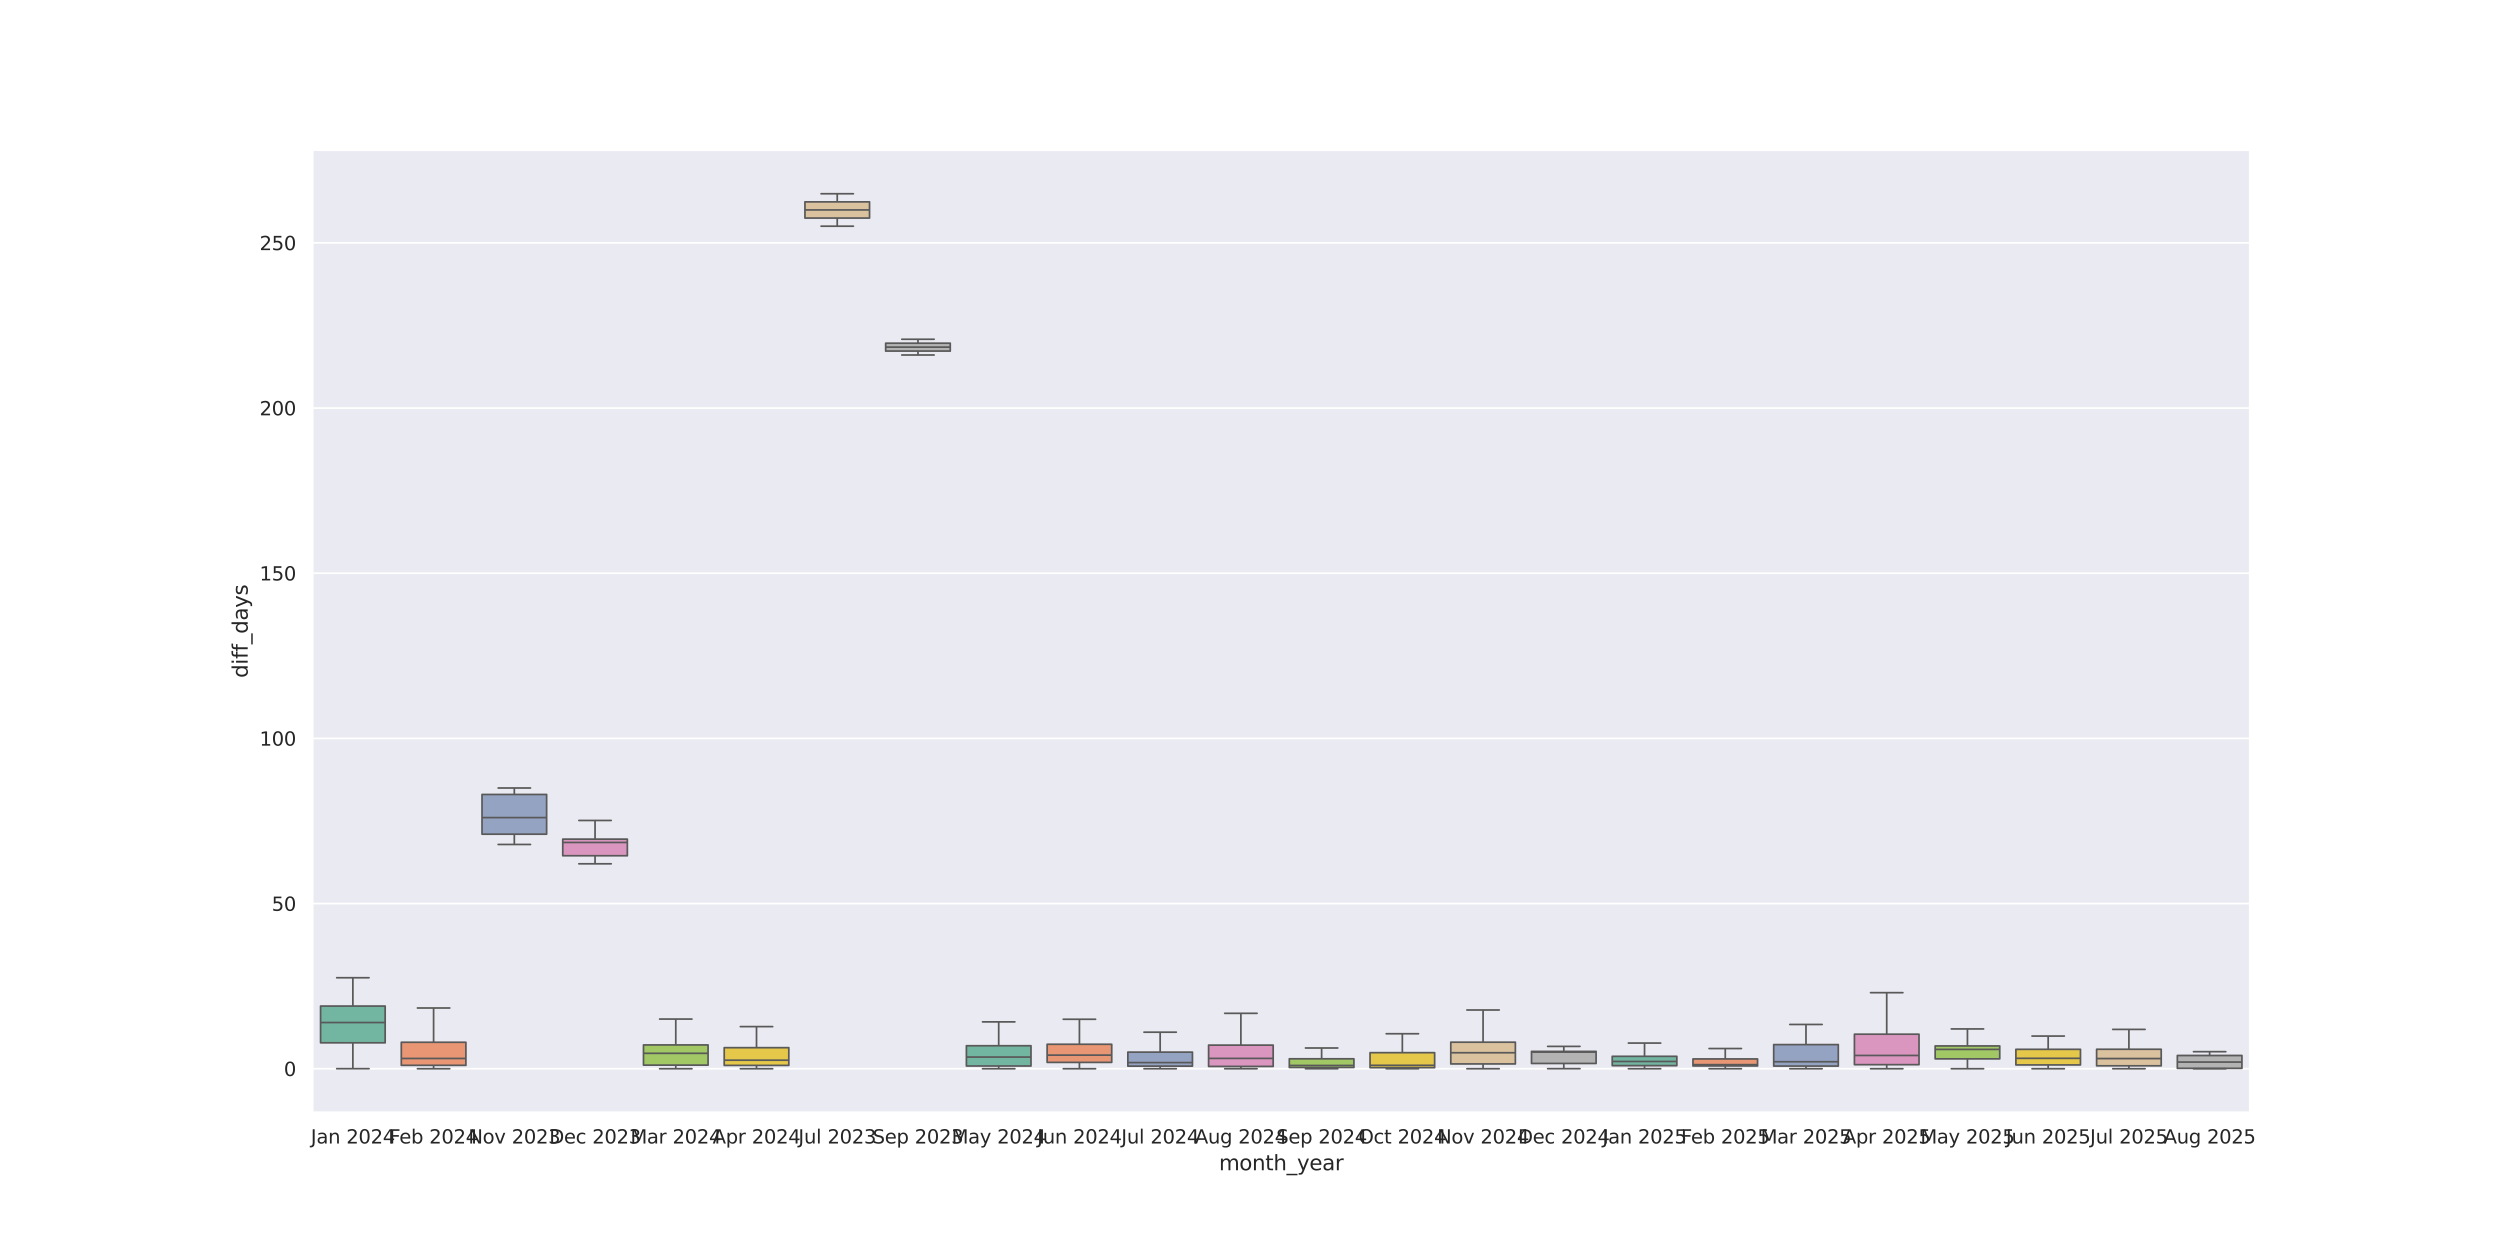 <?xml version="1.0" encoding="utf-8" standalone="no"?>
<!DOCTYPE svg PUBLIC "-//W3C//DTD SVG 1.1//EN"
  "http://www.w3.org/Graphics/SVG/1.1/DTD/svg11.dtd">
<svg xmlns:xlink="http://www.w3.org/1999/xlink" width="1440pt" height="720pt" viewBox="0 0 1440 720" xmlns="http://www.w3.org/2000/svg" version="1.1">
 <defs>
  <style type="text/css">*{stroke-linejoin: round; stroke-linecap: butt}</style>
 </defs>
 <g id="figure_1">
  <g id="patch_1">
   <path d="M 0 720 
L 1440 720 
L 1440 0 
L 0 0 
z
" style="fill: #ffffff"/>
  </g>
  <g id="axes_1">
   <g id="patch_2">
    <path d="M 180 640.8 
L 1296 640.8 
L 1296 86.4 
L 180 86.4 
z
" style="fill: #eaeaf2"/>
   </g>
   <g id="matplotlib.axis_1">
    <g id="xtick_1">
     <g id="text_1">
      <!-- Jan 2024 -->
      <g style="fill: #262626" transform="translate(179.026 658.658) scale(0.11 -0.11)">
       <defs>
        <path id="DejaVuSans-4a" d="M 628 4666 
L 1259 4666 
L 1259 325 
Q 1259 -519 939 -900 
Q 619 -1281 -91 -1281 
L -331 -1281 
L -331 -750 
L -134 -750 
Q 284 -750 456 -515 
Q 628 -281 628 325 
L 628 4666 
z
" transform="scale(0.016)"/>
        <path id="DejaVuSans-61" d="M 2194 1759 
Q 1497 1759 1228 1600 
Q 959 1441 959 1056 
Q 959 750 1161 570 
Q 1363 391 1709 391 
Q 2188 391 2477 730 
Q 2766 1069 2766 1631 
L 2766 1759 
L 2194 1759 
z
M 3341 1997 
L 3341 0 
L 2766 0 
L 2766 531 
Q 2569 213 2275 61 
Q 1981 -91 1556 -91 
Q 1019 -91 701 211 
Q 384 513 384 1019 
Q 384 1609 779 1909 
Q 1175 2209 1959 2209 
L 2766 2209 
L 2766 2266 
Q 2766 2663 2505 2880 
Q 2244 3097 1772 3097 
Q 1472 3097 1187 3025 
Q 903 2953 641 2809 
L 641 3341 
Q 956 3463 1253 3523 
Q 1550 3584 1831 3584 
Q 2591 3584 2966 3190 
Q 3341 2797 3341 1997 
z
" transform="scale(0.016)"/>
        <path id="DejaVuSans-6e" d="M 3513 2113 
L 3513 0 
L 2938 0 
L 2938 2094 
Q 2938 2591 2744 2837 
Q 2550 3084 2163 3084 
Q 1697 3084 1428 2787 
Q 1159 2491 1159 1978 
L 1159 0 
L 581 0 
L 581 3500 
L 1159 3500 
L 1159 2956 
Q 1366 3272 1645 3428 
Q 1925 3584 2291 3584 
Q 2894 3584 3203 3211 
Q 3513 2838 3513 2113 
z
" transform="scale(0.016)"/>
        <path id="DejaVuSans-20" transform="scale(0.016)"/>
        <path id="DejaVuSans-32" d="M 1228 531 
L 3431 531 
L 3431 0 
L 469 0 
L 469 531 
Q 828 903 1448 1529 
Q 2069 2156 2228 2338 
Q 2531 2678 2651 2914 
Q 2772 3150 2772 3378 
Q 2772 3750 2511 3984 
Q 2250 4219 1831 4219 
Q 1534 4219 1204 4116 
Q 875 4013 500 3803 
L 500 4441 
Q 881 4594 1212 4672 
Q 1544 4750 1819 4750 
Q 2544 4750 2975 4387 
Q 3406 4025 3406 3419 
Q 3406 3131 3298 2873 
Q 3191 2616 2906 2266 
Q 2828 2175 2409 1742 
Q 1991 1309 1228 531 
z
" transform="scale(0.016)"/>
        <path id="DejaVuSans-30" d="M 2034 4250 
Q 1547 4250 1301 3770 
Q 1056 3291 1056 2328 
Q 1056 1369 1301 889 
Q 1547 409 2034 409 
Q 2525 409 2770 889 
Q 3016 1369 3016 2328 
Q 3016 3291 2770 3770 
Q 2525 4250 2034 4250 
z
M 2034 4750 
Q 2819 4750 3233 4129 
Q 3647 3509 3647 2328 
Q 3647 1150 3233 529 
Q 2819 -91 2034 -91 
Q 1250 -91 836 529 
Q 422 1150 422 2328 
Q 422 3509 836 4129 
Q 1250 4750 2034 4750 
z
" transform="scale(0.016)"/>
        <path id="DejaVuSans-34" d="M 2419 4116 
L 825 1625 
L 2419 1625 
L 2419 4116 
z
M 2253 4666 
L 3047 4666 
L 3047 1625 
L 3713 1625 
L 3713 1100 
L 3047 1100 
L 3047 0 
L 2419 0 
L 2419 1100 
L 313 1100 
L 313 1709 
L 2253 4666 
z
" transform="scale(0.016)"/>
       </defs>
       <use xlink:href="#DejaVuSans-4a"/>
       <use xlink:href="#DejaVuSans-61" transform="translate(29.492 0)"/>
       <use xlink:href="#DejaVuSans-6e" transform="translate(90.771 0)"/>
       <use xlink:href="#DejaVuSans-20" transform="translate(154.15 0)"/>
       <use xlink:href="#DejaVuSans-32" transform="translate(185.938 0)"/>
       <use xlink:href="#DejaVuSans-30" transform="translate(249.561 0)"/>
       <use xlink:href="#DejaVuSans-32" transform="translate(313.184 0)"/>
       <use xlink:href="#DejaVuSans-34" transform="translate(376.807 0)"/>
      </g>
     </g>
    </g>
    <g id="xtick_2">
     <g id="text_2">
      <!-- Feb 2024 -->
      <g style="fill: #262626" transform="translate(224.268 658.658) scale(0.11 -0.11)">
       <defs>
        <path id="DejaVuSans-46" d="M 628 4666 
L 3309 4666 
L 3309 4134 
L 1259 4134 
L 1259 2759 
L 3109 2759 
L 3109 2228 
L 1259 2228 
L 1259 0 
L 628 0 
L 628 4666 
z
" transform="scale(0.016)"/>
        <path id="DejaVuSans-65" d="M 3597 1894 
L 3597 1613 
L 953 1613 
Q 991 1019 1311 708 
Q 1631 397 2203 397 
Q 2534 397 2845 478 
Q 3156 559 3463 722 
L 3463 178 
Q 3153 47 2828 -22 
Q 2503 -91 2169 -91 
Q 1331 -91 842 396 
Q 353 884 353 1716 
Q 353 2575 817 3079 
Q 1281 3584 2069 3584 
Q 2775 3584 3186 3129 
Q 3597 2675 3597 1894 
z
M 3022 2063 
Q 3016 2534 2758 2815 
Q 2500 3097 2075 3097 
Q 1594 3097 1305 2825 
Q 1016 2553 972 2059 
L 3022 2063 
z
" transform="scale(0.016)"/>
        <path id="DejaVuSans-62" d="M 3116 1747 
Q 3116 2381 2855 2742 
Q 2594 3103 2138 3103 
Q 1681 3103 1420 2742 
Q 1159 2381 1159 1747 
Q 1159 1113 1420 752 
Q 1681 391 2138 391 
Q 2594 391 2855 752 
Q 3116 1113 3116 1747 
z
M 1159 2969 
Q 1341 3281 1617 3432 
Q 1894 3584 2278 3584 
Q 2916 3584 3314 3078 
Q 3713 2572 3713 1747 
Q 3713 922 3314 415 
Q 2916 -91 2278 -91 
Q 1894 -91 1617 61 
Q 1341 213 1159 525 
L 1159 0 
L 581 0 
L 581 4863 
L 1159 4863 
L 1159 2969 
z
" transform="scale(0.016)"/>
       </defs>
       <use xlink:href="#DejaVuSans-46"/>
       <use xlink:href="#DejaVuSans-65" transform="translate(52.02 0)"/>
       <use xlink:href="#DejaVuSans-62" transform="translate(113.543 0)"/>
       <use xlink:href="#DejaVuSans-20" transform="translate(177.02 0)"/>
       <use xlink:href="#DejaVuSans-32" transform="translate(208.807 0)"/>
       <use xlink:href="#DejaVuSans-30" transform="translate(272.43 0)"/>
       <use xlink:href="#DejaVuSans-32" transform="translate(336.053 0)"/>
       <use xlink:href="#DejaVuSans-34" transform="translate(399.676 0)"/>
      </g>
     </g>
    </g>
    <g id="xtick_3">
     <g id="text_3">
      <!-- Nov 2023 -->
      <g style="fill: #262626" transform="translate(269.769 658.658) scale(0.11 -0.11)">
       <defs>
        <path id="DejaVuSans-4e" d="M 628 4666 
L 1478 4666 
L 3547 763 
L 3547 4666 
L 4159 4666 
L 4159 0 
L 3309 0 
L 1241 3903 
L 1241 0 
L 628 0 
L 628 4666 
z
" transform="scale(0.016)"/>
        <path id="DejaVuSans-6f" d="M 1959 3097 
Q 1497 3097 1228 2736 
Q 959 2375 959 1747 
Q 959 1119 1226 758 
Q 1494 397 1959 397 
Q 2419 397 2687 759 
Q 2956 1122 2956 1747 
Q 2956 2369 2687 2733 
Q 2419 3097 1959 3097 
z
M 1959 3584 
Q 2709 3584 3137 3096 
Q 3566 2609 3566 1747 
Q 3566 888 3137 398 
Q 2709 -91 1959 -91 
Q 1206 -91 779 398 
Q 353 888 353 1747 
Q 353 2609 779 3096 
Q 1206 3584 1959 3584 
z
" transform="scale(0.016)"/>
        <path id="DejaVuSans-76" d="M 191 3500 
L 800 3500 
L 1894 563 
L 2988 3500 
L 3597 3500 
L 2284 0 
L 1503 0 
L 191 3500 
z
" transform="scale(0.016)"/>
        <path id="DejaVuSans-33" d="M 2597 2516 
Q 3050 2419 3304 2112 
Q 3559 1806 3559 1356 
Q 3559 666 3084 287 
Q 2609 -91 1734 -91 
Q 1441 -91 1130 -33 
Q 819 25 488 141 
L 488 750 
Q 750 597 1062 519 
Q 1375 441 1716 441 
Q 2309 441 2620 675 
Q 2931 909 2931 1356 
Q 2931 1769 2642 2001 
Q 2353 2234 1838 2234 
L 1294 2234 
L 1294 2753 
L 1863 2753 
Q 2328 2753 2575 2939 
Q 2822 3125 2822 3475 
Q 2822 3834 2567 4026 
Q 2313 4219 1838 4219 
Q 1578 4219 1281 4162 
Q 984 4106 628 3988 
L 628 4550 
Q 988 4650 1302 4700 
Q 1616 4750 1894 4750 
Q 2613 4750 3031 4423 
Q 3450 4097 3450 3541 
Q 3450 3153 3228 2886 
Q 3006 2619 2597 2516 
z
" transform="scale(0.016)"/>
       </defs>
       <use xlink:href="#DejaVuSans-4e"/>
       <use xlink:href="#DejaVuSans-6f" transform="translate(74.805 0)"/>
       <use xlink:href="#DejaVuSans-76" transform="translate(135.986 0)"/>
       <use xlink:href="#DejaVuSans-20" transform="translate(195.166 0)"/>
       <use xlink:href="#DejaVuSans-32" transform="translate(226.953 0)"/>
       <use xlink:href="#DejaVuSans-30" transform="translate(290.576 0)"/>
       <use xlink:href="#DejaVuSans-32" transform="translate(354.199 0)"/>
       <use xlink:href="#DejaVuSans-33" transform="translate(417.822 0)"/>
      </g>
     </g>
    </g>
    <g id="xtick_4">
     <g id="text_4">
      <!-- Dec 2023 -->
      <g style="fill: #262626" transform="translate(316.361 658.658) scale(0.11 -0.11)">
       <defs>
        <path id="DejaVuSans-44" d="M 1259 4147 
L 1259 519 
L 2022 519 
Q 2988 519 3436 956 
Q 3884 1394 3884 2338 
Q 3884 3275 3436 3711 
Q 2988 4147 2022 4147 
L 1259 4147 
z
M 628 4666 
L 1925 4666 
Q 3281 4666 3915 4102 
Q 4550 3538 4550 2338 
Q 4550 1131 3912 565 
Q 3275 0 1925 0 
L 628 0 
L 628 4666 
z
" transform="scale(0.016)"/>
        <path id="DejaVuSans-63" d="M 3122 3366 
L 3122 2828 
Q 2878 2963 2633 3030 
Q 2388 3097 2138 3097 
Q 1578 3097 1268 2742 
Q 959 2388 959 1747 
Q 959 1106 1268 751 
Q 1578 397 2138 397 
Q 2388 397 2633 464 
Q 2878 531 3122 666 
L 3122 134 
Q 2881 22 2623 -34 
Q 2366 -91 2075 -91 
Q 1284 -91 818 406 
Q 353 903 353 1747 
Q 353 2603 823 3093 
Q 1294 3584 2113 3584 
Q 2378 3584 2631 3529 
Q 2884 3475 3122 3366 
z
" transform="scale(0.016)"/>
       </defs>
       <use xlink:href="#DejaVuSans-44"/>
       <use xlink:href="#DejaVuSans-65" transform="translate(77.002 0)"/>
       <use xlink:href="#DejaVuSans-63" transform="translate(138.525 0)"/>
       <use xlink:href="#DejaVuSans-20" transform="translate(193.506 0)"/>
       <use xlink:href="#DejaVuSans-32" transform="translate(225.293 0)"/>
       <use xlink:href="#DejaVuSans-30" transform="translate(288.916 0)"/>
       <use xlink:href="#DejaVuSans-32" transform="translate(352.539 0)"/>
       <use xlink:href="#DejaVuSans-33" transform="translate(416.162 0)"/>
      </g>
     </g>
    </g>
    <g id="xtick_5">
     <g id="text_5">
      <!-- Mar 2024 -->
      <g style="fill: #262626" transform="translate(363.128 658.658) scale(0.11 -0.11)">
       <defs>
        <path id="DejaVuSans-4d" d="M 628 4666 
L 1569 4666 
L 2759 1491 
L 3956 4666 
L 4897 4666 
L 4897 0 
L 4281 0 
L 4281 4097 
L 3078 897 
L 2444 897 
L 1241 4097 
L 1241 0 
L 628 0 
L 628 4666 
z
" transform="scale(0.016)"/>
        <path id="DejaVuSans-72" d="M 2631 2963 
Q 2534 3019 2420 3045 
Q 2306 3072 2169 3072 
Q 1681 3072 1420 2755 
Q 1159 2438 1159 1844 
L 1159 0 
L 581 0 
L 581 3500 
L 1159 3500 
L 1159 2956 
Q 1341 3275 1631 3429 
Q 1922 3584 2338 3584 
Q 2397 3584 2469 3576 
Q 2541 3569 2628 3553 
L 2631 2963 
z
" transform="scale(0.016)"/>
       </defs>
       <use xlink:href="#DejaVuSans-4d"/>
       <use xlink:href="#DejaVuSans-61" transform="translate(86.279 0)"/>
       <use xlink:href="#DejaVuSans-72" transform="translate(147.559 0)"/>
       <use xlink:href="#DejaVuSans-20" transform="translate(188.672 0)"/>
       <use xlink:href="#DejaVuSans-32" transform="translate(220.459 0)"/>
       <use xlink:href="#DejaVuSans-30" transform="translate(284.082 0)"/>
       <use xlink:href="#DejaVuSans-32" transform="translate(347.705 0)"/>
       <use xlink:href="#DejaVuSans-34" transform="translate(411.328 0)"/>
      </g>
     </g>
    </g>
    <g id="xtick_6">
     <g id="text_6">
      <!-- Apr 2024 -->
      <g style="fill: #262626" transform="translate(410.49 658.658) scale(0.11 -0.11)">
       <defs>
        <path id="DejaVuSans-41" d="M 2188 4044 
L 1331 1722 
L 3047 1722 
L 2188 4044 
z
M 1831 4666 
L 2547 4666 
L 4325 0 
L 3669 0 
L 3244 1197 
L 1141 1197 
L 716 0 
L 50 0 
L 1831 4666 
z
" transform="scale(0.016)"/>
        <path id="DejaVuSans-70" d="M 1159 525 
L 1159 -1331 
L 581 -1331 
L 581 3500 
L 1159 3500 
L 1159 2969 
Q 1341 3281 1617 3432 
Q 1894 3584 2278 3584 
Q 2916 3584 3314 3078 
Q 3713 2572 3713 1747 
Q 3713 922 3314 415 
Q 2916 -91 2278 -91 
Q 1894 -91 1617 61 
Q 1341 213 1159 525 
z
M 3116 1747 
Q 3116 2381 2855 2742 
Q 2594 3103 2138 3103 
Q 1681 3103 1420 2742 
Q 1159 2381 1159 1747 
Q 1159 1113 1420 752 
Q 1681 391 2138 391 
Q 2594 391 2855 752 
Q 3116 1113 3116 1747 
z
" transform="scale(0.016)"/>
       </defs>
       <use xlink:href="#DejaVuSans-41"/>
       <use xlink:href="#DejaVuSans-70" transform="translate(68.408 0)"/>
       <use xlink:href="#DejaVuSans-72" transform="translate(131.885 0)"/>
       <use xlink:href="#DejaVuSans-20" transform="translate(172.998 0)"/>
       <use xlink:href="#DejaVuSans-32" transform="translate(204.785 0)"/>
       <use xlink:href="#DejaVuSans-30" transform="translate(268.408 0)"/>
       <use xlink:href="#DejaVuSans-32" transform="translate(332.031 0)"/>
       <use xlink:href="#DejaVuSans-34" transform="translate(395.654 0)"/>
      </g>
     </g>
    </g>
    <g id="xtick_7">
     <g id="text_7">
      <!-- Jul 2023 -->
      <g style="fill: #262626" transform="translate(459.868 658.658) scale(0.11 -0.11)">
       <defs>
        <path id="DejaVuSans-75" d="M 544 1381 
L 544 3500 
L 1119 3500 
L 1119 1403 
Q 1119 906 1312 657 
Q 1506 409 1894 409 
Q 2359 409 2629 706 
Q 2900 1003 2900 1516 
L 2900 3500 
L 3475 3500 
L 3475 0 
L 2900 0 
L 2900 538 
Q 2691 219 2414 64 
Q 2138 -91 1772 -91 
Q 1169 -91 856 284 
Q 544 659 544 1381 
z
M 1991 3584 
L 1991 3584 
z
" transform="scale(0.016)"/>
        <path id="DejaVuSans-6c" d="M 603 4863 
L 1178 4863 
L 1178 0 
L 603 0 
L 603 4863 
z
" transform="scale(0.016)"/>
       </defs>
       <use xlink:href="#DejaVuSans-4a"/>
       <use xlink:href="#DejaVuSans-75" transform="translate(29.492 0)"/>
       <use xlink:href="#DejaVuSans-6c" transform="translate(92.871 0)"/>
       <use xlink:href="#DejaVuSans-20" transform="translate(120.654 0)"/>
       <use xlink:href="#DejaVuSans-32" transform="translate(152.441 0)"/>
       <use xlink:href="#DejaVuSans-30" transform="translate(216.064 0)"/>
       <use xlink:href="#DejaVuSans-32" transform="translate(279.688 0)"/>
       <use xlink:href="#DejaVuSans-33" transform="translate(343.311 0)"/>
      </g>
     </g>
    </g>
    <g id="xtick_8">
     <g id="text_8">
      <!-- Sep 2023 -->
      <g style="fill: #262626" transform="translate(502.637 658.658) scale(0.11 -0.11)">
       <defs>
        <path id="DejaVuSans-53" d="M 3425 4513 
L 3425 3897 
Q 3066 4069 2747 4153 
Q 2428 4238 2131 4238 
Q 1616 4238 1336 4038 
Q 1056 3838 1056 3469 
Q 1056 3159 1242 3001 
Q 1428 2844 1947 2747 
L 2328 2669 
Q 3034 2534 3370 2195 
Q 3706 1856 3706 1288 
Q 3706 609 3251 259 
Q 2797 -91 1919 -91 
Q 1588 -91 1214 -16 
Q 841 59 441 206 
L 441 856 
Q 825 641 1194 531 
Q 1563 422 1919 422 
Q 2459 422 2753 634 
Q 3047 847 3047 1241 
Q 3047 1584 2836 1778 
Q 2625 1972 2144 2069 
L 1759 2144 
Q 1053 2284 737 2584 
Q 422 2884 422 3419 
Q 422 4038 858 4394 
Q 1294 4750 2059 4750 
Q 2388 4750 2728 4690 
Q 3069 4631 3425 4513 
z
" transform="scale(0.016)"/>
       </defs>
       <use xlink:href="#DejaVuSans-53"/>
       <use xlink:href="#DejaVuSans-65" transform="translate(63.477 0)"/>
       <use xlink:href="#DejaVuSans-70" transform="translate(125 0)"/>
       <use xlink:href="#DejaVuSans-20" transform="translate(188.477 0)"/>
       <use xlink:href="#DejaVuSans-32" transform="translate(220.264 0)"/>
       <use xlink:href="#DejaVuSans-30" transform="translate(283.887 0)"/>
       <use xlink:href="#DejaVuSans-32" transform="translate(347.51 0)"/>
       <use xlink:href="#DejaVuSans-33" transform="translate(411.133 0)"/>
      </g>
     </g>
    </g>
    <g id="xtick_9">
     <g id="text_9">
      <!-- May 2024 -->
      <g style="fill: #262626" transform="translate(548.133 658.658) scale(0.11 -0.11)">
       <defs>
        <path id="DejaVuSans-79" d="M 2059 -325 
Q 1816 -950 1584 -1140 
Q 1353 -1331 966 -1331 
L 506 -1331 
L 506 -850 
L 844 -850 
Q 1081 -850 1212 -737 
Q 1344 -625 1503 -206 
L 1606 56 
L 191 3500 
L 800 3500 
L 1894 763 
L 2988 3500 
L 3597 3500 
L 2059 -325 
z
" transform="scale(0.016)"/>
       </defs>
       <use xlink:href="#DejaVuSans-4d"/>
       <use xlink:href="#DejaVuSans-61" transform="translate(86.279 0)"/>
       <use xlink:href="#DejaVuSans-79" transform="translate(147.559 0)"/>
       <use xlink:href="#DejaVuSans-20" transform="translate(206.738 0)"/>
       <use xlink:href="#DejaVuSans-32" transform="translate(238.525 0)"/>
       <use xlink:href="#DejaVuSans-30" transform="translate(302.148 0)"/>
       <use xlink:href="#DejaVuSans-32" transform="translate(365.771 0)"/>
       <use xlink:href="#DejaVuSans-34" transform="translate(429.395 0)"/>
      </g>
     </g>
    </g>
    <g id="xtick_10">
     <g id="text_10">
      <!-- Jun 2024 -->
      <g style="fill: #262626" transform="translate(597.411 658.658) scale(0.11 -0.11)">
       <use xlink:href="#DejaVuSans-4a"/>
       <use xlink:href="#DejaVuSans-75" transform="translate(29.492 0)"/>
       <use xlink:href="#DejaVuSans-6e" transform="translate(92.871 0)"/>
       <use xlink:href="#DejaVuSans-20" transform="translate(156.25 0)"/>
       <use xlink:href="#DejaVuSans-32" transform="translate(188.037 0)"/>
       <use xlink:href="#DejaVuSans-30" transform="translate(251.66 0)"/>
       <use xlink:href="#DejaVuSans-32" transform="translate(315.283 0)"/>
       <use xlink:href="#DejaVuSans-34" transform="translate(378.906 0)"/>
      </g>
     </g>
    </g>
    <g id="xtick_11">
     <g id="text_11">
      <!-- Jul 2024 -->
      <g style="fill: #262626" transform="translate(645.868 658.658) scale(0.11 -0.11)">
       <use xlink:href="#DejaVuSans-4a"/>
       <use xlink:href="#DejaVuSans-75" transform="translate(29.492 0)"/>
       <use xlink:href="#DejaVuSans-6c" transform="translate(92.871 0)"/>
       <use xlink:href="#DejaVuSans-20" transform="translate(120.654 0)"/>
       <use xlink:href="#DejaVuSans-32" transform="translate(152.441 0)"/>
       <use xlink:href="#DejaVuSans-30" transform="translate(216.064 0)"/>
       <use xlink:href="#DejaVuSans-32" transform="translate(279.688 0)"/>
       <use xlink:href="#DejaVuSans-34" transform="translate(343.311 0)"/>
      </g>
     </g>
    </g>
    <g id="xtick_12">
     <g id="text_12">
      <!-- Aug 2024 -->
      <g style="fill: #262626" transform="translate(688.265 658.658) scale(0.11 -0.11)">
       <defs>
        <path id="DejaVuSans-67" d="M 2906 1791 
Q 2906 2416 2648 2759 
Q 2391 3103 1925 3103 
Q 1463 3103 1205 2759 
Q 947 2416 947 1791 
Q 947 1169 1205 825 
Q 1463 481 1925 481 
Q 2391 481 2648 825 
Q 2906 1169 2906 1791 
z
M 3481 434 
Q 3481 -459 3084 -895 
Q 2688 -1331 1869 -1331 
Q 1566 -1331 1297 -1286 
Q 1028 -1241 775 -1147 
L 775 -588 
Q 1028 -725 1275 -790 
Q 1522 -856 1778 -856 
Q 2344 -856 2625 -561 
Q 2906 -266 2906 331 
L 2906 616 
Q 2728 306 2450 153 
Q 2172 0 1784 0 
Q 1141 0 747 490 
Q 353 981 353 1791 
Q 353 2603 747 3093 
Q 1141 3584 1784 3584 
Q 2172 3584 2450 3431 
Q 2728 3278 2906 2969 
L 2906 3500 
L 3481 3500 
L 3481 434 
z
" transform="scale(0.016)"/>
       </defs>
       <use xlink:href="#DejaVuSans-41"/>
       <use xlink:href="#DejaVuSans-75" transform="translate(68.408 0)"/>
       <use xlink:href="#DejaVuSans-67" transform="translate(131.787 0)"/>
       <use xlink:href="#DejaVuSans-20" transform="translate(195.264 0)"/>
       <use xlink:href="#DejaVuSans-32" transform="translate(227.051 0)"/>
       <use xlink:href="#DejaVuSans-30" transform="translate(290.674 0)"/>
       <use xlink:href="#DejaVuSans-32" transform="translate(354.297 0)"/>
       <use xlink:href="#DejaVuSans-34" transform="translate(417.92 0)"/>
      </g>
     </g>
    </g>
    <g id="xtick_13">
     <g id="text_13">
      <!-- Sep 2024 -->
      <g style="fill: #262626" transform="translate(735.137 658.658) scale(0.11 -0.11)">
       <use xlink:href="#DejaVuSans-53"/>
       <use xlink:href="#DejaVuSans-65" transform="translate(63.477 0)"/>
       <use xlink:href="#DejaVuSans-70" transform="translate(125 0)"/>
       <use xlink:href="#DejaVuSans-20" transform="translate(188.477 0)"/>
       <use xlink:href="#DejaVuSans-32" transform="translate(220.264 0)"/>
       <use xlink:href="#DejaVuSans-30" transform="translate(283.887 0)"/>
       <use xlink:href="#DejaVuSans-32" transform="translate(347.51 0)"/>
       <use xlink:href="#DejaVuSans-34" transform="translate(411.133 0)"/>
      </g>
     </g>
    </g>
    <g id="xtick_14">
     <g id="text_14">
      <!-- Oct 2024 -->
      <g style="fill: #262626" transform="translate(782.495 658.658) scale(0.11 -0.11)">
       <defs>
        <path id="DejaVuSans-4f" d="M 2522 4238 
Q 1834 4238 1429 3725 
Q 1025 3213 1025 2328 
Q 1025 1447 1429 934 
Q 1834 422 2522 422 
Q 3209 422 3611 934 
Q 4013 1447 4013 2328 
Q 4013 3213 3611 3725 
Q 3209 4238 2522 4238 
z
M 2522 4750 
Q 3503 4750 4090 4092 
Q 4678 3434 4678 2328 
Q 4678 1225 4090 567 
Q 3503 -91 2522 -91 
Q 1538 -91 948 565 
Q 359 1222 359 2328 
Q 359 3434 948 4092 
Q 1538 4750 2522 4750 
z
" transform="scale(0.016)"/>
        <path id="DejaVuSans-74" d="M 1172 4494 
L 1172 3500 
L 2356 3500 
L 2356 3053 
L 1172 3053 
L 1172 1153 
Q 1172 725 1289 603 
Q 1406 481 1766 481 
L 2356 481 
L 2356 0 
L 1766 0 
Q 1100 0 847 248 
Q 594 497 594 1153 
L 594 3053 
L 172 3053 
L 172 3500 
L 594 3500 
L 594 4494 
L 1172 4494 
z
" transform="scale(0.016)"/>
       </defs>
       <use xlink:href="#DejaVuSans-4f"/>
       <use xlink:href="#DejaVuSans-63" transform="translate(78.711 0)"/>
       <use xlink:href="#DejaVuSans-74" transform="translate(133.691 0)"/>
       <use xlink:href="#DejaVuSans-20" transform="translate(172.9 0)"/>
       <use xlink:href="#DejaVuSans-32" transform="translate(204.688 0)"/>
       <use xlink:href="#DejaVuSans-30" transform="translate(268.311 0)"/>
       <use xlink:href="#DejaVuSans-32" transform="translate(331.934 0)"/>
       <use xlink:href="#DejaVuSans-34" transform="translate(395.557 0)"/>
      </g>
     </g>
    </g>
    <g id="xtick_15">
     <g id="text_15">
      <!-- Nov 2024 -->
      <g style="fill: #262626" transform="translate(827.769 658.658) scale(0.11 -0.11)">
       <use xlink:href="#DejaVuSans-4e"/>
       <use xlink:href="#DejaVuSans-6f" transform="translate(74.805 0)"/>
       <use xlink:href="#DejaVuSans-76" transform="translate(135.986 0)"/>
       <use xlink:href="#DejaVuSans-20" transform="translate(195.166 0)"/>
       <use xlink:href="#DejaVuSans-32" transform="translate(226.953 0)"/>
       <use xlink:href="#DejaVuSans-30" transform="translate(290.576 0)"/>
       <use xlink:href="#DejaVuSans-32" transform="translate(354.199 0)"/>
       <use xlink:href="#DejaVuSans-34" transform="translate(417.822 0)"/>
      </g>
     </g>
    </g>
    <g id="xtick_16">
     <g id="text_16">
      <!-- Dec 2024 -->
      <g style="fill: #262626" transform="translate(874.361 658.658) scale(0.11 -0.11)">
       <use xlink:href="#DejaVuSans-44"/>
       <use xlink:href="#DejaVuSans-65" transform="translate(77.002 0)"/>
       <use xlink:href="#DejaVuSans-63" transform="translate(138.525 0)"/>
       <use xlink:href="#DejaVuSans-20" transform="translate(193.506 0)"/>
       <use xlink:href="#DejaVuSans-32" transform="translate(225.293 0)"/>
       <use xlink:href="#DejaVuSans-30" transform="translate(288.916 0)"/>
       <use xlink:href="#DejaVuSans-32" transform="translate(352.539 0)"/>
       <use xlink:href="#DejaVuSans-34" transform="translate(416.162 0)"/>
      </g>
     </g>
    </g>
    <g id="xtick_17">
     <g id="text_17">
      <!-- Jan 2025 -->
      <g style="fill: #262626" transform="translate(923.026 658.658) scale(0.11 -0.11)">
       <defs>
        <path id="DejaVuSans-35" d="M 691 4666 
L 3169 4666 
L 3169 4134 
L 1269 4134 
L 1269 2991 
Q 1406 3038 1543 3061 
Q 1681 3084 1819 3084 
Q 2600 3084 3056 2656 
Q 3513 2228 3513 1497 
Q 3513 744 3044 326 
Q 2575 -91 1722 -91 
Q 1428 -91 1123 -41 
Q 819 9 494 109 
L 494 744 
Q 775 591 1075 516 
Q 1375 441 1709 441 
Q 2250 441 2565 725 
Q 2881 1009 2881 1497 
Q 2881 1984 2565 2268 
Q 2250 2553 1709 2553 
Q 1456 2553 1204 2497 
Q 953 2441 691 2322 
L 691 4666 
z
" transform="scale(0.016)"/>
       </defs>
       <use xlink:href="#DejaVuSans-4a"/>
       <use xlink:href="#DejaVuSans-61" transform="translate(29.492 0)"/>
       <use xlink:href="#DejaVuSans-6e" transform="translate(90.771 0)"/>
       <use xlink:href="#DejaVuSans-20" transform="translate(154.15 0)"/>
       <use xlink:href="#DejaVuSans-32" transform="translate(185.938 0)"/>
       <use xlink:href="#DejaVuSans-30" transform="translate(249.561 0)"/>
       <use xlink:href="#DejaVuSans-32" transform="translate(313.184 0)"/>
       <use xlink:href="#DejaVuSans-35" transform="translate(376.807 0)"/>
      </g>
     </g>
    </g>
    <g id="xtick_18">
     <g id="text_18">
      <!-- Feb 2025 -->
      <g style="fill: #262626" transform="translate(968.268 658.658) scale(0.11 -0.11)">
       <use xlink:href="#DejaVuSans-46"/>
       <use xlink:href="#DejaVuSans-65" transform="translate(52.02 0)"/>
       <use xlink:href="#DejaVuSans-62" transform="translate(113.543 0)"/>
       <use xlink:href="#DejaVuSans-20" transform="translate(177.02 0)"/>
       <use xlink:href="#DejaVuSans-32" transform="translate(208.807 0)"/>
       <use xlink:href="#DejaVuSans-30" transform="translate(272.43 0)"/>
       <use xlink:href="#DejaVuSans-32" transform="translate(336.053 0)"/>
       <use xlink:href="#DejaVuSans-35" transform="translate(399.676 0)"/>
      </g>
     </g>
    </g>
    <g id="xtick_19">
     <g id="text_19">
      <!-- Mar 2025 -->
      <g style="fill: #262626" transform="translate(1014.128 658.658) scale(0.11 -0.11)">
       <use xlink:href="#DejaVuSans-4d"/>
       <use xlink:href="#DejaVuSans-61" transform="translate(86.279 0)"/>
       <use xlink:href="#DejaVuSans-72" transform="translate(147.559 0)"/>
       <use xlink:href="#DejaVuSans-20" transform="translate(188.672 0)"/>
       <use xlink:href="#DejaVuSans-32" transform="translate(220.459 0)"/>
       <use xlink:href="#DejaVuSans-30" transform="translate(284.082 0)"/>
       <use xlink:href="#DejaVuSans-32" transform="translate(347.705 0)"/>
       <use xlink:href="#DejaVuSans-35" transform="translate(411.328 0)"/>
      </g>
     </g>
    </g>
    <g id="xtick_20">
     <g id="text_20">
      <!-- Apr 2025 -->
      <g style="fill: #262626" transform="translate(1061.49 658.658) scale(0.11 -0.11)">
       <use xlink:href="#DejaVuSans-41"/>
       <use xlink:href="#DejaVuSans-70" transform="translate(68.408 0)"/>
       <use xlink:href="#DejaVuSans-72" transform="translate(131.885 0)"/>
       <use xlink:href="#DejaVuSans-20" transform="translate(172.998 0)"/>
       <use xlink:href="#DejaVuSans-32" transform="translate(204.785 0)"/>
       <use xlink:href="#DejaVuSans-30" transform="translate(268.408 0)"/>
       <use xlink:href="#DejaVuSans-32" transform="translate(332.031 0)"/>
       <use xlink:href="#DejaVuSans-35" transform="translate(395.654 0)"/>
      </g>
     </g>
    </g>
    <g id="xtick_21">
     <g id="text_21">
      <!-- May 2025 -->
      <g style="fill: #262626" transform="translate(1106.133 658.658) scale(0.11 -0.11)">
       <use xlink:href="#DejaVuSans-4d"/>
       <use xlink:href="#DejaVuSans-61" transform="translate(86.279 0)"/>
       <use xlink:href="#DejaVuSans-79" transform="translate(147.559 0)"/>
       <use xlink:href="#DejaVuSans-20" transform="translate(206.738 0)"/>
       <use xlink:href="#DejaVuSans-32" transform="translate(238.525 0)"/>
       <use xlink:href="#DejaVuSans-30" transform="translate(302.148 0)"/>
       <use xlink:href="#DejaVuSans-32" transform="translate(365.771 0)"/>
       <use xlink:href="#DejaVuSans-35" transform="translate(429.395 0)"/>
      </g>
     </g>
    </g>
    <g id="xtick_22">
     <g id="text_22">
      <!-- Jun 2025 -->
      <g style="fill: #262626" transform="translate(1155.411 658.658) scale(0.11 -0.11)">
       <use xlink:href="#DejaVuSans-4a"/>
       <use xlink:href="#DejaVuSans-75" transform="translate(29.492 0)"/>
       <use xlink:href="#DejaVuSans-6e" transform="translate(92.871 0)"/>
       <use xlink:href="#DejaVuSans-20" transform="translate(156.25 0)"/>
       <use xlink:href="#DejaVuSans-32" transform="translate(188.037 0)"/>
       <use xlink:href="#DejaVuSans-30" transform="translate(251.66 0)"/>
       <use xlink:href="#DejaVuSans-32" transform="translate(315.283 0)"/>
       <use xlink:href="#DejaVuSans-35" transform="translate(378.906 0)"/>
      </g>
     </g>
    </g>
    <g id="xtick_23">
     <g id="text_23">
      <!-- Jul 2025 -->
      <g style="fill: #262626" transform="translate(1203.868 658.658) scale(0.11 -0.11)">
       <use xlink:href="#DejaVuSans-4a"/>
       <use xlink:href="#DejaVuSans-75" transform="translate(29.492 0)"/>
       <use xlink:href="#DejaVuSans-6c" transform="translate(92.871 0)"/>
       <use xlink:href="#DejaVuSans-20" transform="translate(120.654 0)"/>
       <use xlink:href="#DejaVuSans-32" transform="translate(152.441 0)"/>
       <use xlink:href="#DejaVuSans-30" transform="translate(216.064 0)"/>
       <use xlink:href="#DejaVuSans-32" transform="translate(279.688 0)"/>
       <use xlink:href="#DejaVuSans-35" transform="translate(343.311 0)"/>
      </g>
     </g>
    </g>
    <g id="xtick_24">
     <g id="text_24">
      <!-- Aug 2025 -->
      <g style="fill: #262626" transform="translate(1246.265 658.658) scale(0.11 -0.11)">
       <use xlink:href="#DejaVuSans-41"/>
       <use xlink:href="#DejaVuSans-75" transform="translate(68.408 0)"/>
       <use xlink:href="#DejaVuSans-67" transform="translate(131.787 0)"/>
       <use xlink:href="#DejaVuSans-20" transform="translate(195.264 0)"/>
       <use xlink:href="#DejaVuSans-32" transform="translate(227.051 0)"/>
       <use xlink:href="#DejaVuSans-30" transform="translate(290.674 0)"/>
       <use xlink:href="#DejaVuSans-32" transform="translate(354.297 0)"/>
       <use xlink:href="#DejaVuSans-35" transform="translate(417.92 0)"/>
      </g>
     </g>
    </g>
    <g id="text_25">
     <!-- month_year -->
     <g style="fill: #262626" transform="translate(702.141 674.064) scale(0.12 -0.12)">
      <defs>
       <path id="DejaVuSans-6d" d="M 3328 2828 
Q 3544 3216 3844 3400 
Q 4144 3584 4550 3584 
Q 5097 3584 5394 3201 
Q 5691 2819 5691 2113 
L 5691 0 
L 5113 0 
L 5113 2094 
Q 5113 2597 4934 2840 
Q 4756 3084 4391 3084 
Q 3944 3084 3684 2787 
Q 3425 2491 3425 1978 
L 3425 0 
L 2847 0 
L 2847 2094 
Q 2847 2600 2669 2842 
Q 2491 3084 2119 3084 
Q 1678 3084 1418 2786 
Q 1159 2488 1159 1978 
L 1159 0 
L 581 0 
L 581 3500 
L 1159 3500 
L 1159 2956 
Q 1356 3278 1631 3431 
Q 1906 3584 2284 3584 
Q 2666 3584 2933 3390 
Q 3200 3197 3328 2828 
z
" transform="scale(0.016)"/>
       <path id="DejaVuSans-68" d="M 3513 2113 
L 3513 0 
L 2938 0 
L 2938 2094 
Q 2938 2591 2744 2837 
Q 2550 3084 2163 3084 
Q 1697 3084 1428 2787 
Q 1159 2491 1159 1978 
L 1159 0 
L 581 0 
L 581 4863 
L 1159 4863 
L 1159 2956 
Q 1366 3272 1645 3428 
Q 1925 3584 2291 3584 
Q 2894 3584 3203 3211 
Q 3513 2838 3513 2113 
z
" transform="scale(0.016)"/>
       <path id="DejaVuSans-5f" d="M 3263 -1063 
L 3263 -1509 
L -63 -1509 
L -63 -1063 
L 3263 -1063 
z
" transform="scale(0.016)"/>
      </defs>
      <use xlink:href="#DejaVuSans-6d"/>
      <use xlink:href="#DejaVuSans-6f" transform="translate(97.412 0)"/>
      <use xlink:href="#DejaVuSans-6e" transform="translate(158.594 0)"/>
      <use xlink:href="#DejaVuSans-74" transform="translate(221.973 0)"/>
      <use xlink:href="#DejaVuSans-68" transform="translate(261.182 0)"/>
      <use xlink:href="#DejaVuSans-5f" transform="translate(324.561 0)"/>
      <use xlink:href="#DejaVuSans-79" transform="translate(374.561 0)"/>
      <use xlink:href="#DejaVuSans-65" transform="translate(433.74 0)"/>
      <use xlink:href="#DejaVuSans-61" transform="translate(495.264 0)"/>
      <use xlink:href="#DejaVuSans-72" transform="translate(556.543 0)"/>
     </g>
    </g>
   </g>
   <g id="matplotlib.axis_2">
    <g id="ytick_1">
     <g id="line2d_1">
      <path d="M 180 615.6 
L 1296 615.6 
" clip-path="url(#pa36aac2e09)" style="fill: none; stroke: #ffffff; stroke-linecap: round"/>
     </g>
     <g id="text_26">
      <!-- 0 -->
      <g style="fill: #262626" transform="translate(163.501 619.779) scale(0.11 -0.11)">
       <use xlink:href="#DejaVuSans-30"/>
      </g>
     </g>
    </g>
    <g id="ytick_2">
     <g id="line2d_2">
      <path d="M 180 520.46 
L 1296 520.46 
" clip-path="url(#pa36aac2e09)" style="fill: none; stroke: #ffffff; stroke-linecap: round"/>
     </g>
     <g id="text_27">
      <!-- 50 -->
      <g style="fill: #262626" transform="translate(156.502 524.639) scale(0.11 -0.11)">
       <use xlink:href="#DejaVuSans-35"/>
       <use xlink:href="#DejaVuSans-30" transform="translate(63.623 0)"/>
      </g>
     </g>
    </g>
    <g id="ytick_3">
     <g id="line2d_3">
      <path d="M 180 425.32 
L 1296 425.32 
" clip-path="url(#pa36aac2e09)" style="fill: none; stroke: #ffffff; stroke-linecap: round"/>
     </g>
     <g id="text_28">
      <!-- 100 -->
      <g style="fill: #262626" transform="translate(149.504 429.5) scale(0.11 -0.11)">
       <defs>
        <path id="DejaVuSans-31" d="M 794 531 
L 1825 531 
L 1825 4091 
L 703 3866 
L 703 4441 
L 1819 4666 
L 2450 4666 
L 2450 531 
L 3481 531 
L 3481 0 
L 794 0 
L 794 531 
z
" transform="scale(0.016)"/>
       </defs>
       <use xlink:href="#DejaVuSans-31"/>
       <use xlink:href="#DejaVuSans-30" transform="translate(63.623 0)"/>
       <use xlink:href="#DejaVuSans-30" transform="translate(127.246 0)"/>
      </g>
     </g>
    </g>
    <g id="ytick_4">
     <g id="line2d_4">
      <path d="M 180 330.181 
L 1296 330.181 
" clip-path="url(#pa36aac2e09)" style="fill: none; stroke: #ffffff; stroke-linecap: round"/>
     </g>
     <g id="text_29">
      <!-- 150 -->
      <g style="fill: #262626" transform="translate(149.504 334.36) scale(0.11 -0.11)">
       <use xlink:href="#DejaVuSans-31"/>
       <use xlink:href="#DejaVuSans-35" transform="translate(63.623 0)"/>
       <use xlink:href="#DejaVuSans-30" transform="translate(127.246 0)"/>
      </g>
     </g>
    </g>
    <g id="ytick_5">
     <g id="line2d_5">
      <path d="M 180 235.041 
L 1296 235.041 
" clip-path="url(#pa36aac2e09)" style="fill: none; stroke: #ffffff; stroke-linecap: round"/>
     </g>
     <g id="text_30">
      <!-- 200 -->
      <g style="fill: #262626" transform="translate(149.504 239.22) scale(0.11 -0.11)">
       <use xlink:href="#DejaVuSans-32"/>
       <use xlink:href="#DejaVuSans-30" transform="translate(63.623 0)"/>
       <use xlink:href="#DejaVuSans-30" transform="translate(127.246 0)"/>
      </g>
     </g>
    </g>
    <g id="ytick_6">
     <g id="line2d_6">
      <path d="M 180 139.901 
L 1296 139.901 
" clip-path="url(#pa36aac2e09)" style="fill: none; stroke: #ffffff; stroke-linecap: round"/>
     </g>
     <g id="text_31">
      <!-- 250 -->
      <g style="fill: #262626" transform="translate(149.504 144.08) scale(0.11 -0.11)">
       <use xlink:href="#DejaVuSans-32"/>
       <use xlink:href="#DejaVuSans-35" transform="translate(63.623 0)"/>
       <use xlink:href="#DejaVuSans-30" transform="translate(127.246 0)"/>
      </g>
     </g>
    </g>
    <g id="text_32">
     <!-- diff_days -->
     <g style="fill: #262626" transform="translate(142.674 390.463) rotate(-90) scale(0.12 -0.12)">
      <defs>
       <path id="DejaVuSans-64" d="M 2906 2969 
L 2906 4863 
L 3481 4863 
L 3481 0 
L 2906 0 
L 2906 525 
Q 2725 213 2448 61 
Q 2172 -91 1784 -91 
Q 1150 -91 751 415 
Q 353 922 353 1747 
Q 353 2572 751 3078 
Q 1150 3584 1784 3584 
Q 2172 3584 2448 3432 
Q 2725 3281 2906 2969 
z
M 947 1747 
Q 947 1113 1208 752 
Q 1469 391 1925 391 
Q 2381 391 2643 752 
Q 2906 1113 2906 1747 
Q 2906 2381 2643 2742 
Q 2381 3103 1925 3103 
Q 1469 3103 1208 2742 
Q 947 2381 947 1747 
z
" transform="scale(0.016)"/>
       <path id="DejaVuSans-69" d="M 603 3500 
L 1178 3500 
L 1178 0 
L 603 0 
L 603 3500 
z
M 603 4863 
L 1178 4863 
L 1178 4134 
L 603 4134 
L 603 4863 
z
" transform="scale(0.016)"/>
       <path id="DejaVuSans-66" d="M 2375 4863 
L 2375 4384 
L 1825 4384 
Q 1516 4384 1395 4259 
Q 1275 4134 1275 3809 
L 1275 3500 
L 2222 3500 
L 2222 3053 
L 1275 3053 
L 1275 0 
L 697 0 
L 697 3053 
L 147 3053 
L 147 3500 
L 697 3500 
L 697 3744 
Q 697 4328 969 4595 
Q 1241 4863 1831 4863 
L 2375 4863 
z
" transform="scale(0.016)"/>
       <path id="DejaVuSans-73" d="M 2834 3397 
L 2834 2853 
Q 2591 2978 2328 3040 
Q 2066 3103 1784 3103 
Q 1356 3103 1142 2972 
Q 928 2841 928 2578 
Q 928 2378 1081 2264 
Q 1234 2150 1697 2047 
L 1894 2003 
Q 2506 1872 2764 1633 
Q 3022 1394 3022 966 
Q 3022 478 2636 193 
Q 2250 -91 1575 -91 
Q 1294 -91 989 -36 
Q 684 19 347 128 
L 347 722 
Q 666 556 975 473 
Q 1284 391 1588 391 
Q 1994 391 2212 530 
Q 2431 669 2431 922 
Q 2431 1156 2273 1281 
Q 2116 1406 1581 1522 
L 1381 1569 
Q 847 1681 609 1914 
Q 372 2147 372 2553 
Q 372 3047 722 3315 
Q 1072 3584 1716 3584 
Q 2034 3584 2315 3537 
Q 2597 3491 2834 3397 
z
" transform="scale(0.016)"/>
      </defs>
      <use xlink:href="#DejaVuSans-64"/>
      <use xlink:href="#DejaVuSans-69" transform="translate(63.477 0)"/>
      <use xlink:href="#DejaVuSans-66" transform="translate(91.26 0)"/>
      <use xlink:href="#DejaVuSans-66" transform="translate(126.465 0)"/>
      <use xlink:href="#DejaVuSans-5f" transform="translate(161.67 0)"/>
      <use xlink:href="#DejaVuSans-64" transform="translate(211.67 0)"/>
      <use xlink:href="#DejaVuSans-61" transform="translate(275.146 0)"/>
      <use xlink:href="#DejaVuSans-79" transform="translate(336.426 0)"/>
      <use xlink:href="#DejaVuSans-73" transform="translate(395.605 0)"/>
     </g>
    </g>
   </g>
   <g id="patch_3">
    <path d="M 184.65 600.657 
L 221.85 600.657 
L 221.85 579.497 
L 184.65 579.497 
L 184.65 600.657 
z
" clip-path="url(#pa36aac2e09)" style="fill: #72b6a1; stroke: #595959; stroke-linejoin: miter"/>
   </g>
   <g id="line2d_7">
    <path d="M 203.25 600.657 
L 203.25 615.551 
" clip-path="url(#pa36aac2e09)" style="fill: none; stroke: #595959"/>
   </g>
   <g id="line2d_8">
    <path d="M 203.25 579.497 
L 203.25 563.157 
" clip-path="url(#pa36aac2e09)" style="fill: none; stroke: #595959"/>
   </g>
   <g id="line2d_9">
    <path d="M 193.95 615.551 
L 212.55 615.551 
" clip-path="url(#pa36aac2e09)" style="fill: none; stroke: #595959; stroke-linecap: round"/>
   </g>
   <g id="line2d_10">
    <path d="M 193.95 563.157 
L 212.55 563.157 
" clip-path="url(#pa36aac2e09)" style="fill: none; stroke: #595959; stroke-linecap: round"/>
   </g>
   <g id="patch_4">
    <path d="M 231.15 613.65 
L 268.35 613.65 
L 268.35 600.353 
L 231.15 600.353 
L 231.15 613.65 
z
" clip-path="url(#pa36aac2e09)" style="fill: #e99675; stroke: #595959; stroke-linejoin: miter"/>
   </g>
   <g id="line2d_11">
    <path d="M 249.75 613.65 
L 249.75 615.586 
" clip-path="url(#pa36aac2e09)" style="fill: none; stroke: #595959"/>
   </g>
   <g id="line2d_12">
    <path d="M 249.75 600.353 
L 249.75 580.604 
" clip-path="url(#pa36aac2e09)" style="fill: none; stroke: #595959"/>
   </g>
   <g id="line2d_13">
    <path d="M 240.45 615.586 
L 259.05 615.586 
" clip-path="url(#pa36aac2e09)" style="fill: none; stroke: #595959; stroke-linecap: round"/>
   </g>
   <g id="line2d_14">
    <path d="M 240.45 580.604 
L 259.05 580.604 
" clip-path="url(#pa36aac2e09)" style="fill: none; stroke: #595959; stroke-linecap: round"/>
   </g>
   <g id="patch_5">
    <path d="M 277.65 480.486 
L 314.85 480.486 
L 314.85 457.6 
L 277.65 457.6 
L 277.65 480.486 
z
" clip-path="url(#pa36aac2e09)" style="fill: #95a3c3; stroke: #595959; stroke-linejoin: miter"/>
   </g>
   <g id="line2d_15">
    <path d="M 296.25 480.486 
L 296.25 486.427 
" clip-path="url(#pa36aac2e09)" style="fill: none; stroke: #595959"/>
   </g>
   <g id="line2d_16">
    <path d="M 296.25 457.6 
L 296.25 453.905 
" clip-path="url(#pa36aac2e09)" style="fill: none; stroke: #595959"/>
   </g>
   <g id="line2d_17">
    <path d="M 286.95 486.427 
L 305.55 486.427 
" clip-path="url(#pa36aac2e09)" style="fill: none; stroke: #595959; stroke-linecap: round"/>
   </g>
   <g id="line2d_18">
    <path d="M 286.95 453.905 
L 305.55 453.905 
" clip-path="url(#pa36aac2e09)" style="fill: none; stroke: #595959; stroke-linecap: round"/>
   </g>
   <g id="patch_6">
    <path d="M 324.15 492.917 
L 361.35 492.917 
L 361.35 483.349 
L 324.15 483.349 
L 324.15 492.917 
z
" clip-path="url(#pa36aac2e09)" style="fill: #db96c0; stroke: #595959; stroke-linejoin: miter"/>
   </g>
   <g id="line2d_19">
    <path d="M 342.75 492.917 
L 342.75 497.543 
" clip-path="url(#pa36aac2e09)" style="fill: none; stroke: #595959"/>
   </g>
   <g id="line2d_20">
    <path d="M 342.75 483.349 
L 342.75 472.579 
" clip-path="url(#pa36aac2e09)" style="fill: none; stroke: #595959"/>
   </g>
   <g id="line2d_21">
    <path d="M 333.45 497.543 
L 352.05 497.543 
" clip-path="url(#pa36aac2e09)" style="fill: none; stroke: #595959; stroke-linecap: round"/>
   </g>
   <g id="line2d_22">
    <path d="M 333.45 472.579 
L 352.05 472.579 
" clip-path="url(#pa36aac2e09)" style="fill: none; stroke: #595959; stroke-linecap: round"/>
   </g>
   <g id="patch_7">
    <path d="M 370.65 613.516 
L 407.85 613.516 
L 407.85 601.884 
L 370.65 601.884 
L 370.65 613.516 
z
" clip-path="url(#pa36aac2e09)" style="fill: #a2c865; stroke: #595959; stroke-linejoin: miter"/>
   </g>
   <g id="line2d_23">
    <path d="M 389.25 613.516 
L 389.25 615.593 
" clip-path="url(#pa36aac2e09)" style="fill: none; stroke: #595959"/>
   </g>
   <g id="line2d_24">
    <path d="M 389.25 601.884 
L 389.25 586.996 
" clip-path="url(#pa36aac2e09)" style="fill: none; stroke: #595959"/>
   </g>
   <g id="line2d_25">
    <path d="M 379.95 615.593 
L 398.55 615.593 
" clip-path="url(#pa36aac2e09)" style="fill: none; stroke: #595959; stroke-linecap: round"/>
   </g>
   <g id="line2d_26">
    <path d="M 379.95 586.996 
L 398.55 586.996 
" clip-path="url(#pa36aac2e09)" style="fill: none; stroke: #595959; stroke-linecap: round"/>
   </g>
   <g id="patch_8">
    <path d="M 417.15 613.657 
L 454.35 613.657 
L 454.35 603.454 
L 417.15 603.454 
L 417.15 613.657 
z
" clip-path="url(#pa36aac2e09)" style="fill: #e5c849; stroke: #595959; stroke-linejoin: miter"/>
   </g>
   <g id="line2d_27">
    <path d="M 435.75 613.657 
L 435.75 615.6 
" clip-path="url(#pa36aac2e09)" style="fill: none; stroke: #595959"/>
   </g>
   <g id="line2d_28">
    <path d="M 435.75 603.454 
L 435.75 591.336 
" clip-path="url(#pa36aac2e09)" style="fill: none; stroke: #595959"/>
   </g>
   <g id="line2d_29">
    <path d="M 426.45 615.6 
L 445.05 615.6 
" clip-path="url(#pa36aac2e09)" style="fill: none; stroke: #595959; stroke-linecap: round"/>
   </g>
   <g id="line2d_30">
    <path d="M 426.45 591.336 
L 445.05 591.336 
" clip-path="url(#pa36aac2e09)" style="fill: none; stroke: #595959; stroke-linecap: round"/>
   </g>
   <g id="patch_9">
    <path d="M 463.65 125.606 
L 500.85 125.606 
L 500.85 116.269 
L 463.65 116.269 
L 463.65 125.606 
z
" clip-path="url(#pa36aac2e09)" style="fill: #dbc29e; stroke: #595959; stroke-linejoin: miter"/>
   </g>
   <g id="line2d_31">
    <path d="M 482.25 125.606 
L 482.25 130.275 
" clip-path="url(#pa36aac2e09)" style="fill: none; stroke: #595959"/>
   </g>
   <g id="line2d_32">
    <path d="M 482.25 116.269 
L 482.25 111.6 
" clip-path="url(#pa36aac2e09)" style="fill: none; stroke: #595959"/>
   </g>
   <g id="line2d_33">
    <path d="M 472.95 130.275 
L 491.55 130.275 
" clip-path="url(#pa36aac2e09)" style="fill: none; stroke: #595959; stroke-linecap: round"/>
   </g>
   <g id="line2d_34">
    <path d="M 472.95 111.6 
L 491.55 111.6 
" clip-path="url(#pa36aac2e09)" style="fill: none; stroke: #595959; stroke-linecap: round"/>
   </g>
   <g id="patch_10">
    <path d="M 510.15 202.224 
L 547.35 202.224 
L 547.35 197.681 
L 510.15 197.681 
L 510.15 202.224 
z
" clip-path="url(#pa36aac2e09)" style="fill: #b3b3b3; stroke: #595959; stroke-linejoin: miter"/>
   </g>
   <g id="line2d_35">
    <path d="M 528.75 202.224 
L 528.75 204.496 
" clip-path="url(#pa36aac2e09)" style="fill: none; stroke: #595959"/>
   </g>
   <g id="line2d_36">
    <path d="M 528.75 197.681 
L 528.75 195.41 
" clip-path="url(#pa36aac2e09)" style="fill: none; stroke: #595959"/>
   </g>
   <g id="line2d_37">
    <path d="M 519.45 204.496 
L 538.05 204.496 
" clip-path="url(#pa36aac2e09)" style="fill: none; stroke: #595959; stroke-linecap: round"/>
   </g>
   <g id="line2d_38">
    <path d="M 519.45 195.41 
L 538.05 195.41 
" clip-path="url(#pa36aac2e09)" style="fill: none; stroke: #595959; stroke-linecap: round"/>
   </g>
   <g id="patch_11">
    <path d="M 556.65 614.009 
L 593.85 614.009 
L 593.85 602.347 
L 556.65 602.347 
L 556.65 614.009 
z
" clip-path="url(#pa36aac2e09)" style="fill: #72b6a1; stroke: #595959; stroke-linejoin: miter"/>
   </g>
   <g id="line2d_39">
    <path d="M 575.25 614.009 
L 575.25 615.595 
" clip-path="url(#pa36aac2e09)" style="fill: none; stroke: #595959"/>
   </g>
   <g id="line2d_40">
    <path d="M 575.25 602.347 
L 575.25 588.602 
" clip-path="url(#pa36aac2e09)" style="fill: none; stroke: #595959"/>
   </g>
   <g id="line2d_41">
    <path d="M 565.95 615.595 
L 584.55 615.595 
" clip-path="url(#pa36aac2e09)" style="fill: none; stroke: #595959; stroke-linecap: round"/>
   </g>
   <g id="line2d_42">
    <path d="M 565.95 588.602 
L 584.55 588.602 
" clip-path="url(#pa36aac2e09)" style="fill: none; stroke: #595959; stroke-linecap: round"/>
   </g>
   <g id="patch_12">
    <path d="M 603.15 611.931 
L 640.35 611.931 
L 640.35 601.507 
L 603.15 601.507 
L 603.15 611.931 
z
" clip-path="url(#pa36aac2e09)" style="fill: #e99675; stroke: #595959; stroke-linejoin: miter"/>
   </g>
   <g id="line2d_43">
    <path d="M 621.75 611.931 
L 621.75 615.593 
" clip-path="url(#pa36aac2e09)" style="fill: none; stroke: #595959"/>
   </g>
   <g id="line2d_44">
    <path d="M 621.75 601.507 
L 621.75 587.082 
" clip-path="url(#pa36aac2e09)" style="fill: none; stroke: #595959"/>
   </g>
   <g id="line2d_45">
    <path d="M 612.45 615.593 
L 631.05 615.593 
" clip-path="url(#pa36aac2e09)" style="fill: none; stroke: #595959; stroke-linecap: round"/>
   </g>
   <g id="line2d_46">
    <path d="M 612.45 587.082 
L 631.05 587.082 
" clip-path="url(#pa36aac2e09)" style="fill: none; stroke: #595959; stroke-linecap: round"/>
   </g>
   <g id="patch_13">
    <path d="M 649.65 614.078 
L 686.85 614.078 
L 686.85 606.02 
L 649.65 606.02 
L 649.65 614.078 
z
" clip-path="url(#pa36aac2e09)" style="fill: #95a3c3; stroke: #595959; stroke-linejoin: miter"/>
   </g>
   <g id="line2d_47">
    <path d="M 668.25 614.078 
L 668.25 615.597 
" clip-path="url(#pa36aac2e09)" style="fill: none; stroke: #595959"/>
   </g>
   <g id="line2d_48">
    <path d="M 668.25 606.02 
L 668.25 594.535 
" clip-path="url(#pa36aac2e09)" style="fill: none; stroke: #595959"/>
   </g>
   <g id="line2d_49">
    <path d="M 658.95 615.597 
L 677.55 615.597 
" clip-path="url(#pa36aac2e09)" style="fill: none; stroke: #595959; stroke-linecap: round"/>
   </g>
   <g id="line2d_50">
    <path d="M 658.95 594.535 
L 677.55 594.535 
" clip-path="url(#pa36aac2e09)" style="fill: none; stroke: #595959; stroke-linecap: round"/>
   </g>
   <g id="patch_14">
    <path d="M 696.15 614.266 
L 733.35 614.266 
L 733.35 601.98 
L 696.15 601.98 
L 696.15 614.266 
z
" clip-path="url(#pa36aac2e09)" style="fill: #db96c0; stroke: #595959; stroke-linejoin: miter"/>
   </g>
   <g id="line2d_51">
    <path d="M 714.75 614.266 
L 714.75 615.589 
" clip-path="url(#pa36aac2e09)" style="fill: none; stroke: #595959"/>
   </g>
   <g id="line2d_52">
    <path d="M 714.75 601.98 
L 714.75 583.674 
" clip-path="url(#pa36aac2e09)" style="fill: none; stroke: #595959"/>
   </g>
   <g id="line2d_53">
    <path d="M 705.45 615.589 
L 724.05 615.589 
" clip-path="url(#pa36aac2e09)" style="fill: none; stroke: #595959; stroke-linecap: round"/>
   </g>
   <g id="line2d_54">
    <path d="M 705.45 583.674 
L 724.05 583.674 
" clip-path="url(#pa36aac2e09)" style="fill: none; stroke: #595959; stroke-linecap: round"/>
   </g>
   <g id="patch_15">
    <path d="M 742.65 614.874 
L 779.85 614.874 
L 779.85 609.872 
L 742.65 609.872 
L 742.65 614.874 
z
" clip-path="url(#pa36aac2e09)" style="fill: #a2c865; stroke: #595959; stroke-linejoin: miter"/>
   </g>
   <g id="line2d_55">
    <path d="M 761.25 614.874 
L 761.25 615.593 
" clip-path="url(#pa36aac2e09)" style="fill: none; stroke: #595959"/>
   </g>
   <g id="line2d_56">
    <path d="M 761.25 609.872 
L 761.25 603.635 
" clip-path="url(#pa36aac2e09)" style="fill: none; stroke: #595959"/>
   </g>
   <g id="line2d_57">
    <path d="M 751.95 615.593 
L 770.55 615.593 
" clip-path="url(#pa36aac2e09)" style="fill: none; stroke: #595959; stroke-linecap: round"/>
   </g>
   <g id="line2d_58">
    <path d="M 751.95 603.635 
L 770.55 603.635 
" clip-path="url(#pa36aac2e09)" style="fill: none; stroke: #595959; stroke-linecap: round"/>
   </g>
   <g id="patch_16">
    <path d="M 789.15 614.976 
L 826.35 614.976 
L 826.35 606.351 
L 789.15 606.351 
L 789.15 614.976 
z
" clip-path="url(#pa36aac2e09)" style="fill: #e5c849; stroke: #595959; stroke-linejoin: miter"/>
   </g>
   <g id="line2d_59">
    <path d="M 807.75 614.976 
L 807.75 615.596 
" clip-path="url(#pa36aac2e09)" style="fill: none; stroke: #595959"/>
   </g>
   <g id="line2d_60">
    <path d="M 807.75 606.351 
L 807.75 595.429 
" clip-path="url(#pa36aac2e09)" style="fill: none; stroke: #595959"/>
   </g>
   <g id="line2d_61">
    <path d="M 798.45 615.596 
L 817.05 615.596 
" clip-path="url(#pa36aac2e09)" style="fill: none; stroke: #595959; stroke-linecap: round"/>
   </g>
   <g id="line2d_62">
    <path d="M 798.45 595.429 
L 817.05 595.429 
" clip-path="url(#pa36aac2e09)" style="fill: none; stroke: #595959; stroke-linecap: round"/>
   </g>
   <g id="patch_17">
    <path d="M 835.65 612.821 
L 872.85 612.821 
L 872.85 600.298 
L 835.65 600.298 
L 835.65 612.821 
z
" clip-path="url(#pa36aac2e09)" style="fill: #dbc29e; stroke: #595959; stroke-linejoin: miter"/>
   </g>
   <g id="line2d_63">
    <path d="M 854.25 612.821 
L 854.25 615.6 
" clip-path="url(#pa36aac2e09)" style="fill: none; stroke: #595959"/>
   </g>
   <g id="line2d_64">
    <path d="M 854.25 600.298 
L 854.25 581.752 
" clip-path="url(#pa36aac2e09)" style="fill: none; stroke: #595959"/>
   </g>
   <g id="line2d_65">
    <path d="M 844.95 615.6 
L 863.55 615.6 
" clip-path="url(#pa36aac2e09)" style="fill: none; stroke: #595959; stroke-linecap: round"/>
   </g>
   <g id="line2d_66">
    <path d="M 844.95 581.752 
L 863.55 581.752 
" clip-path="url(#pa36aac2e09)" style="fill: none; stroke: #595959; stroke-linecap: round"/>
   </g>
   <g id="patch_18">
    <path d="M 882.15 612.555 
L 919.35 612.555 
L 919.35 605.596 
L 882.15 605.596 
L 882.15 612.555 
z
" clip-path="url(#pa36aac2e09)" style="fill: #b3b3b3; stroke: #595959; stroke-linejoin: miter"/>
   </g>
   <g id="line2d_67">
    <path d="M 900.75 612.555 
L 900.75 615.546 
" clip-path="url(#pa36aac2e09)" style="fill: none; stroke: #595959"/>
   </g>
   <g id="line2d_68">
    <path d="M 900.75 605.596 
L 900.75 602.716 
" clip-path="url(#pa36aac2e09)" style="fill: none; stroke: #595959"/>
   </g>
   <g id="line2d_69">
    <path d="M 891.45 615.546 
L 910.05 615.546 
" clip-path="url(#pa36aac2e09)" style="fill: none; stroke: #595959; stroke-linecap: round"/>
   </g>
   <g id="line2d_70">
    <path d="M 891.45 602.716 
L 910.05 602.716 
" clip-path="url(#pa36aac2e09)" style="fill: none; stroke: #595959; stroke-linecap: round"/>
   </g>
   <g id="patch_19">
    <path d="M 928.65 613.804 
L 965.85 613.804 
L 965.85 608.433 
L 928.65 608.433 
L 928.65 613.804 
z
" clip-path="url(#pa36aac2e09)" style="fill: #72b6a1; stroke: #595959; stroke-linejoin: miter"/>
   </g>
   <g id="line2d_71">
    <path d="M 947.25 613.804 
L 947.25 615.593 
" clip-path="url(#pa36aac2e09)" style="fill: none; stroke: #595959"/>
   </g>
   <g id="line2d_72">
    <path d="M 947.25 608.433 
L 947.25 600.816 
" clip-path="url(#pa36aac2e09)" style="fill: none; stroke: #595959"/>
   </g>
   <g id="line2d_73">
    <path d="M 937.95 615.593 
L 956.55 615.593 
" clip-path="url(#pa36aac2e09)" style="fill: none; stroke: #595959; stroke-linecap: round"/>
   </g>
   <g id="line2d_74">
    <path d="M 937.95 600.816 
L 956.55 600.816 
" clip-path="url(#pa36aac2e09)" style="fill: none; stroke: #595959; stroke-linecap: round"/>
   </g>
   <g id="patch_20">
    <path d="M 975.15 613.992 
L 1012.35 613.992 
L 1012.35 609.956 
L 975.15 609.956 
L 975.15 613.992 
z
" clip-path="url(#pa36aac2e09)" style="fill: #e99675; stroke: #595959; stroke-linejoin: miter"/>
   </g>
   <g id="line2d_75">
    <path d="M 993.75 613.992 
L 993.75 615.587 
" clip-path="url(#pa36aac2e09)" style="fill: none; stroke: #595959"/>
   </g>
   <g id="line2d_76">
    <path d="M 993.75 609.956 
L 993.75 603.951 
" clip-path="url(#pa36aac2e09)" style="fill: none; stroke: #595959"/>
   </g>
   <g id="line2d_77">
    <path d="M 984.45 615.587 
L 1003.05 615.587 
" clip-path="url(#pa36aac2e09)" style="fill: none; stroke: #595959; stroke-linecap: round"/>
   </g>
   <g id="line2d_78">
    <path d="M 984.45 603.951 
L 1003.05 603.951 
" clip-path="url(#pa36aac2e09)" style="fill: none; stroke: #595959; stroke-linecap: round"/>
   </g>
   <g id="patch_21">
    <path d="M 1021.65 614.049 
L 1058.85 614.049 
L 1058.85 601.681 
L 1021.65 601.681 
L 1021.65 614.049 
z
" clip-path="url(#pa36aac2e09)" style="fill: #95a3c3; stroke: #595959; stroke-linejoin: miter"/>
   </g>
   <g id="line2d_79">
    <path d="M 1040.25 614.049 
L 1040.25 615.58 
" clip-path="url(#pa36aac2e09)" style="fill: none; stroke: #595959"/>
   </g>
   <g id="line2d_80">
    <path d="M 1040.25 601.681 
L 1040.25 590.097 
" clip-path="url(#pa36aac2e09)" style="fill: none; stroke: #595959"/>
   </g>
   <g id="line2d_81">
    <path d="M 1030.95 615.58 
L 1049.55 615.58 
" clip-path="url(#pa36aac2e09)" style="fill: none; stroke: #595959; stroke-linecap: round"/>
   </g>
   <g id="line2d_82">
    <path d="M 1030.95 590.097 
L 1049.55 590.097 
" clip-path="url(#pa36aac2e09)" style="fill: none; stroke: #595959; stroke-linecap: round"/>
   </g>
   <g id="patch_22">
    <path d="M 1068.15 613.234 
L 1105.35 613.234 
L 1105.35 595.707 
L 1068.15 595.707 
L 1068.15 613.234 
z
" clip-path="url(#pa36aac2e09)" style="fill: #db96c0; stroke: #595959; stroke-linejoin: miter"/>
   </g>
   <g id="line2d_83">
    <path d="M 1086.75 613.234 
L 1086.75 615.575 
" clip-path="url(#pa36aac2e09)" style="fill: none; stroke: #595959"/>
   </g>
   <g id="line2d_84">
    <path d="M 1086.75 595.707 
L 1086.75 571.772 
" clip-path="url(#pa36aac2e09)" style="fill: none; stroke: #595959"/>
   </g>
   <g id="line2d_85">
    <path d="M 1077.45 615.575 
L 1096.05 615.575 
" clip-path="url(#pa36aac2e09)" style="fill: none; stroke: #595959; stroke-linecap: round"/>
   </g>
   <g id="line2d_86">
    <path d="M 1077.45 571.772 
L 1096.05 571.772 
" clip-path="url(#pa36aac2e09)" style="fill: none; stroke: #595959; stroke-linecap: round"/>
   </g>
   <g id="patch_23">
    <path d="M 1114.65 609.893 
L 1151.85 609.893 
L 1151.85 602.475 
L 1114.65 602.475 
L 1114.65 609.893 
z
" clip-path="url(#pa36aac2e09)" style="fill: #a2c865; stroke: #595959; stroke-linejoin: miter"/>
   </g>
   <g id="line2d_87">
    <path d="M 1133.25 609.893 
L 1133.25 615.581 
" clip-path="url(#pa36aac2e09)" style="fill: none; stroke: #595959"/>
   </g>
   <g id="line2d_88">
    <path d="M 1133.25 602.475 
L 1133.25 592.654 
" clip-path="url(#pa36aac2e09)" style="fill: none; stroke: #595959"/>
   </g>
   <g id="line2d_89">
    <path d="M 1123.95 615.581 
L 1142.55 615.581 
" clip-path="url(#pa36aac2e09)" style="fill: none; stroke: #595959; stroke-linecap: round"/>
   </g>
   <g id="line2d_90">
    <path d="M 1123.95 592.654 
L 1142.55 592.654 
" clip-path="url(#pa36aac2e09)" style="fill: none; stroke: #595959; stroke-linecap: round"/>
   </g>
   <g id="patch_24">
    <path d="M 1161.15 613.393 
L 1198.35 613.393 
L 1198.35 604.411 
L 1161.15 604.411 
L 1161.15 613.393 
z
" clip-path="url(#pa36aac2e09)" style="fill: #e5c849; stroke: #595959; stroke-linejoin: miter"/>
   </g>
   <g id="line2d_91">
    <path d="M 1179.75 613.393 
L 1179.75 615.597 
" clip-path="url(#pa36aac2e09)" style="fill: none; stroke: #595959"/>
   </g>
   <g id="line2d_92">
    <path d="M 1179.75 604.411 
L 1179.75 596.765 
" clip-path="url(#pa36aac2e09)" style="fill: none; stroke: #595959"/>
   </g>
   <g id="line2d_93">
    <path d="M 1170.45 615.597 
L 1189.05 615.597 
" clip-path="url(#pa36aac2e09)" style="fill: none; stroke: #595959; stroke-linecap: round"/>
   </g>
   <g id="line2d_94">
    <path d="M 1170.45 596.765 
L 1189.05 596.765 
" clip-path="url(#pa36aac2e09)" style="fill: none; stroke: #595959; stroke-linecap: round"/>
   </g>
   <g id="patch_25">
    <path d="M 1207.65 613.895 
L 1244.85 613.895 
L 1244.85 604.391 
L 1207.65 604.391 
L 1207.65 613.895 
z
" clip-path="url(#pa36aac2e09)" style="fill: #dbc29e; stroke: #595959; stroke-linejoin: miter"/>
   </g>
   <g id="line2d_95">
    <path d="M 1226.25 613.895 
L 1226.25 615.572 
" clip-path="url(#pa36aac2e09)" style="fill: none; stroke: #595959"/>
   </g>
   <g id="line2d_96">
    <path d="M 1226.25 604.391 
L 1226.25 592.932 
" clip-path="url(#pa36aac2e09)" style="fill: none; stroke: #595959"/>
   </g>
   <g id="line2d_97">
    <path d="M 1216.95 615.572 
L 1235.55 615.572 
" clip-path="url(#pa36aac2e09)" style="fill: none; stroke: #595959; stroke-linecap: round"/>
   </g>
   <g id="line2d_98">
    <path d="M 1216.95 592.932 
L 1235.55 592.932 
" clip-path="url(#pa36aac2e09)" style="fill: none; stroke: #595959; stroke-linecap: round"/>
   </g>
   <g id="patch_26">
    <path d="M 1254.15 615.347 
L 1291.35 615.347 
L 1291.35 607.967 
L 1254.15 607.967 
L 1254.15 615.347 
z
" clip-path="url(#pa36aac2e09)" style="fill: #b3b3b3; stroke: #595959; stroke-linejoin: miter"/>
   </g>
   <g id="line2d_99">
    <path d="M 1272.75 615.347 
L 1272.75 615.587 
" clip-path="url(#pa36aac2e09)" style="fill: none; stroke: #595959"/>
   </g>
   <g id="line2d_100">
    <path d="M 1272.75 607.967 
L 1272.75 605.777 
" clip-path="url(#pa36aac2e09)" style="fill: none; stroke: #595959"/>
   </g>
   <g id="line2d_101">
    <path d="M 1263.45 615.587 
L 1282.05 615.587 
" clip-path="url(#pa36aac2e09)" style="fill: none; stroke: #595959; stroke-linecap: round"/>
   </g>
   <g id="line2d_102">
    <path d="M 1263.45 605.777 
L 1282.05 605.777 
" clip-path="url(#pa36aac2e09)" style="fill: none; stroke: #595959; stroke-linecap: round"/>
   </g>
   <g id="line2d_103">
    <path d="M 184.65 588.973 
L 221.85 588.973 
" clip-path="url(#pa36aac2e09)" style="fill: none; stroke: #595959"/>
   </g>
   <g id="line2d_104">
    <path d="M 231.15 609.662 
L 268.35 609.662 
" clip-path="url(#pa36aac2e09)" style="fill: none; stroke: #595959"/>
   </g>
   <g id="line2d_105">
    <path d="M 277.65 470.926 
L 314.85 470.926 
" clip-path="url(#pa36aac2e09)" style="fill: none; stroke: #595959"/>
   </g>
   <g id="line2d_106">
    <path d="M 324.15 485.256 
L 361.35 485.256 
" clip-path="url(#pa36aac2e09)" style="fill: none; stroke: #595959"/>
   </g>
   <g id="line2d_107">
    <path d="M 370.65 606.721 
L 407.85 606.721 
" clip-path="url(#pa36aac2e09)" style="fill: none; stroke: #595959"/>
   </g>
   <g id="line2d_108">
    <path d="M 417.15 610.682 
L 454.35 610.682 
" clip-path="url(#pa36aac2e09)" style="fill: none; stroke: #595959"/>
   </g>
   <g id="line2d_109">
    <path d="M 463.65 120.938 
L 500.85 120.938 
" clip-path="url(#pa36aac2e09)" style="fill: none; stroke: #595959"/>
   </g>
   <g id="line2d_110">
    <path d="M 510.15 199.953 
L 547.35 199.953 
" clip-path="url(#pa36aac2e09)" style="fill: none; stroke: #595959"/>
   </g>
   <g id="line2d_111">
    <path d="M 556.65 608.883 
L 593.85 608.883 
" clip-path="url(#pa36aac2e09)" style="fill: none; stroke: #595959"/>
   </g>
   <g id="line2d_112">
    <path d="M 603.15 607.76 
L 640.35 607.76 
" clip-path="url(#pa36aac2e09)" style="fill: none; stroke: #595959"/>
   </g>
   <g id="line2d_113">
    <path d="M 649.65 612.072 
L 686.85 612.072 
" clip-path="url(#pa36aac2e09)" style="fill: none; stroke: #595959"/>
   </g>
   <g id="line2d_114">
    <path d="M 696.15 609.64 
L 733.35 609.64 
" clip-path="url(#pa36aac2e09)" style="fill: none; stroke: #595959"/>
   </g>
   <g id="line2d_115">
    <path d="M 742.65 613.72 
L 779.85 613.72 
" clip-path="url(#pa36aac2e09)" style="fill: none; stroke: #595959"/>
   </g>
   <g id="line2d_116">
    <path d="M 789.15 613.615 
L 826.35 613.615 
" clip-path="url(#pa36aac2e09)" style="fill: none; stroke: #595959"/>
   </g>
   <g id="line2d_117">
    <path d="M 835.65 606.376 
L 872.85 606.376 
" clip-path="url(#pa36aac2e09)" style="fill: none; stroke: #595959"/>
   </g>
   <g id="line2d_118">
    <path d="M 882.15 605.992 
L 919.35 605.992 
" clip-path="url(#pa36aac2e09)" style="fill: none; stroke: #595959"/>
   </g>
   <g id="line2d_119">
    <path d="M 928.65 611.389 
L 965.85 611.389 
" clip-path="url(#pa36aac2e09)" style="fill: none; stroke: #595959"/>
   </g>
   <g id="line2d_120">
    <path d="M 975.15 613.245 
L 1012.35 613.245 
" clip-path="url(#pa36aac2e09)" style="fill: none; stroke: #595959"/>
   </g>
   <g id="line2d_121">
    <path d="M 1021.65 611.567 
L 1058.85 611.567 
" clip-path="url(#pa36aac2e09)" style="fill: none; stroke: #595959"/>
   </g>
   <g id="line2d_122">
    <path d="M 1068.15 607.934 
L 1105.35 607.934 
" clip-path="url(#pa36aac2e09)" style="fill: none; stroke: #595959"/>
   </g>
   <g id="line2d_123">
    <path d="M 1114.65 604.438 
L 1151.85 604.438 
" clip-path="url(#pa36aac2e09)" style="fill: none; stroke: #595959"/>
   </g>
   <g id="line2d_124">
    <path d="M 1161.15 609.591 
L 1198.35 609.591 
" clip-path="url(#pa36aac2e09)" style="fill: none; stroke: #595959"/>
   </g>
   <g id="line2d_125">
    <path d="M 1207.65 609.734 
L 1244.85 609.734 
" clip-path="url(#pa36aac2e09)" style="fill: none; stroke: #595959"/>
   </g>
   <g id="line2d_126">
    <path d="M 1254.15 611.757 
L 1291.35 611.757 
" clip-path="url(#pa36aac2e09)" style="fill: none; stroke: #595959"/>
   </g>
   <g id="patch_27">
    <path d="M 180 640.8 
L 180 86.4 
" style="fill: none; stroke: #ffffff; stroke-width: 1.25; stroke-linejoin: miter; stroke-linecap: square"/>
   </g>
   <g id="patch_28">
    <path d="M 1296 640.8 
L 1296 86.4 
" style="fill: none; stroke: #ffffff; stroke-width: 1.25; stroke-linejoin: miter; stroke-linecap: square"/>
   </g>
   <g id="patch_29">
    <path d="M 180 640.8 
L 1296 640.8 
" style="fill: none; stroke: #ffffff; stroke-width: 1.25; stroke-linejoin: miter; stroke-linecap: square"/>
   </g>
   <g id="patch_30">
    <path d="M 180 86.4 
L 1296 86.4 
" style="fill: none; stroke: #ffffff; stroke-width: 1.25; stroke-linejoin: miter; stroke-linecap: square"/>
   </g>
  </g>
 </g>
 <defs>
  <clipPath id="pa36aac2e09">
   <rect x="180" y="86.4" width="1116" height="554.4"/>
  </clipPath>
 </defs>
</svg>
